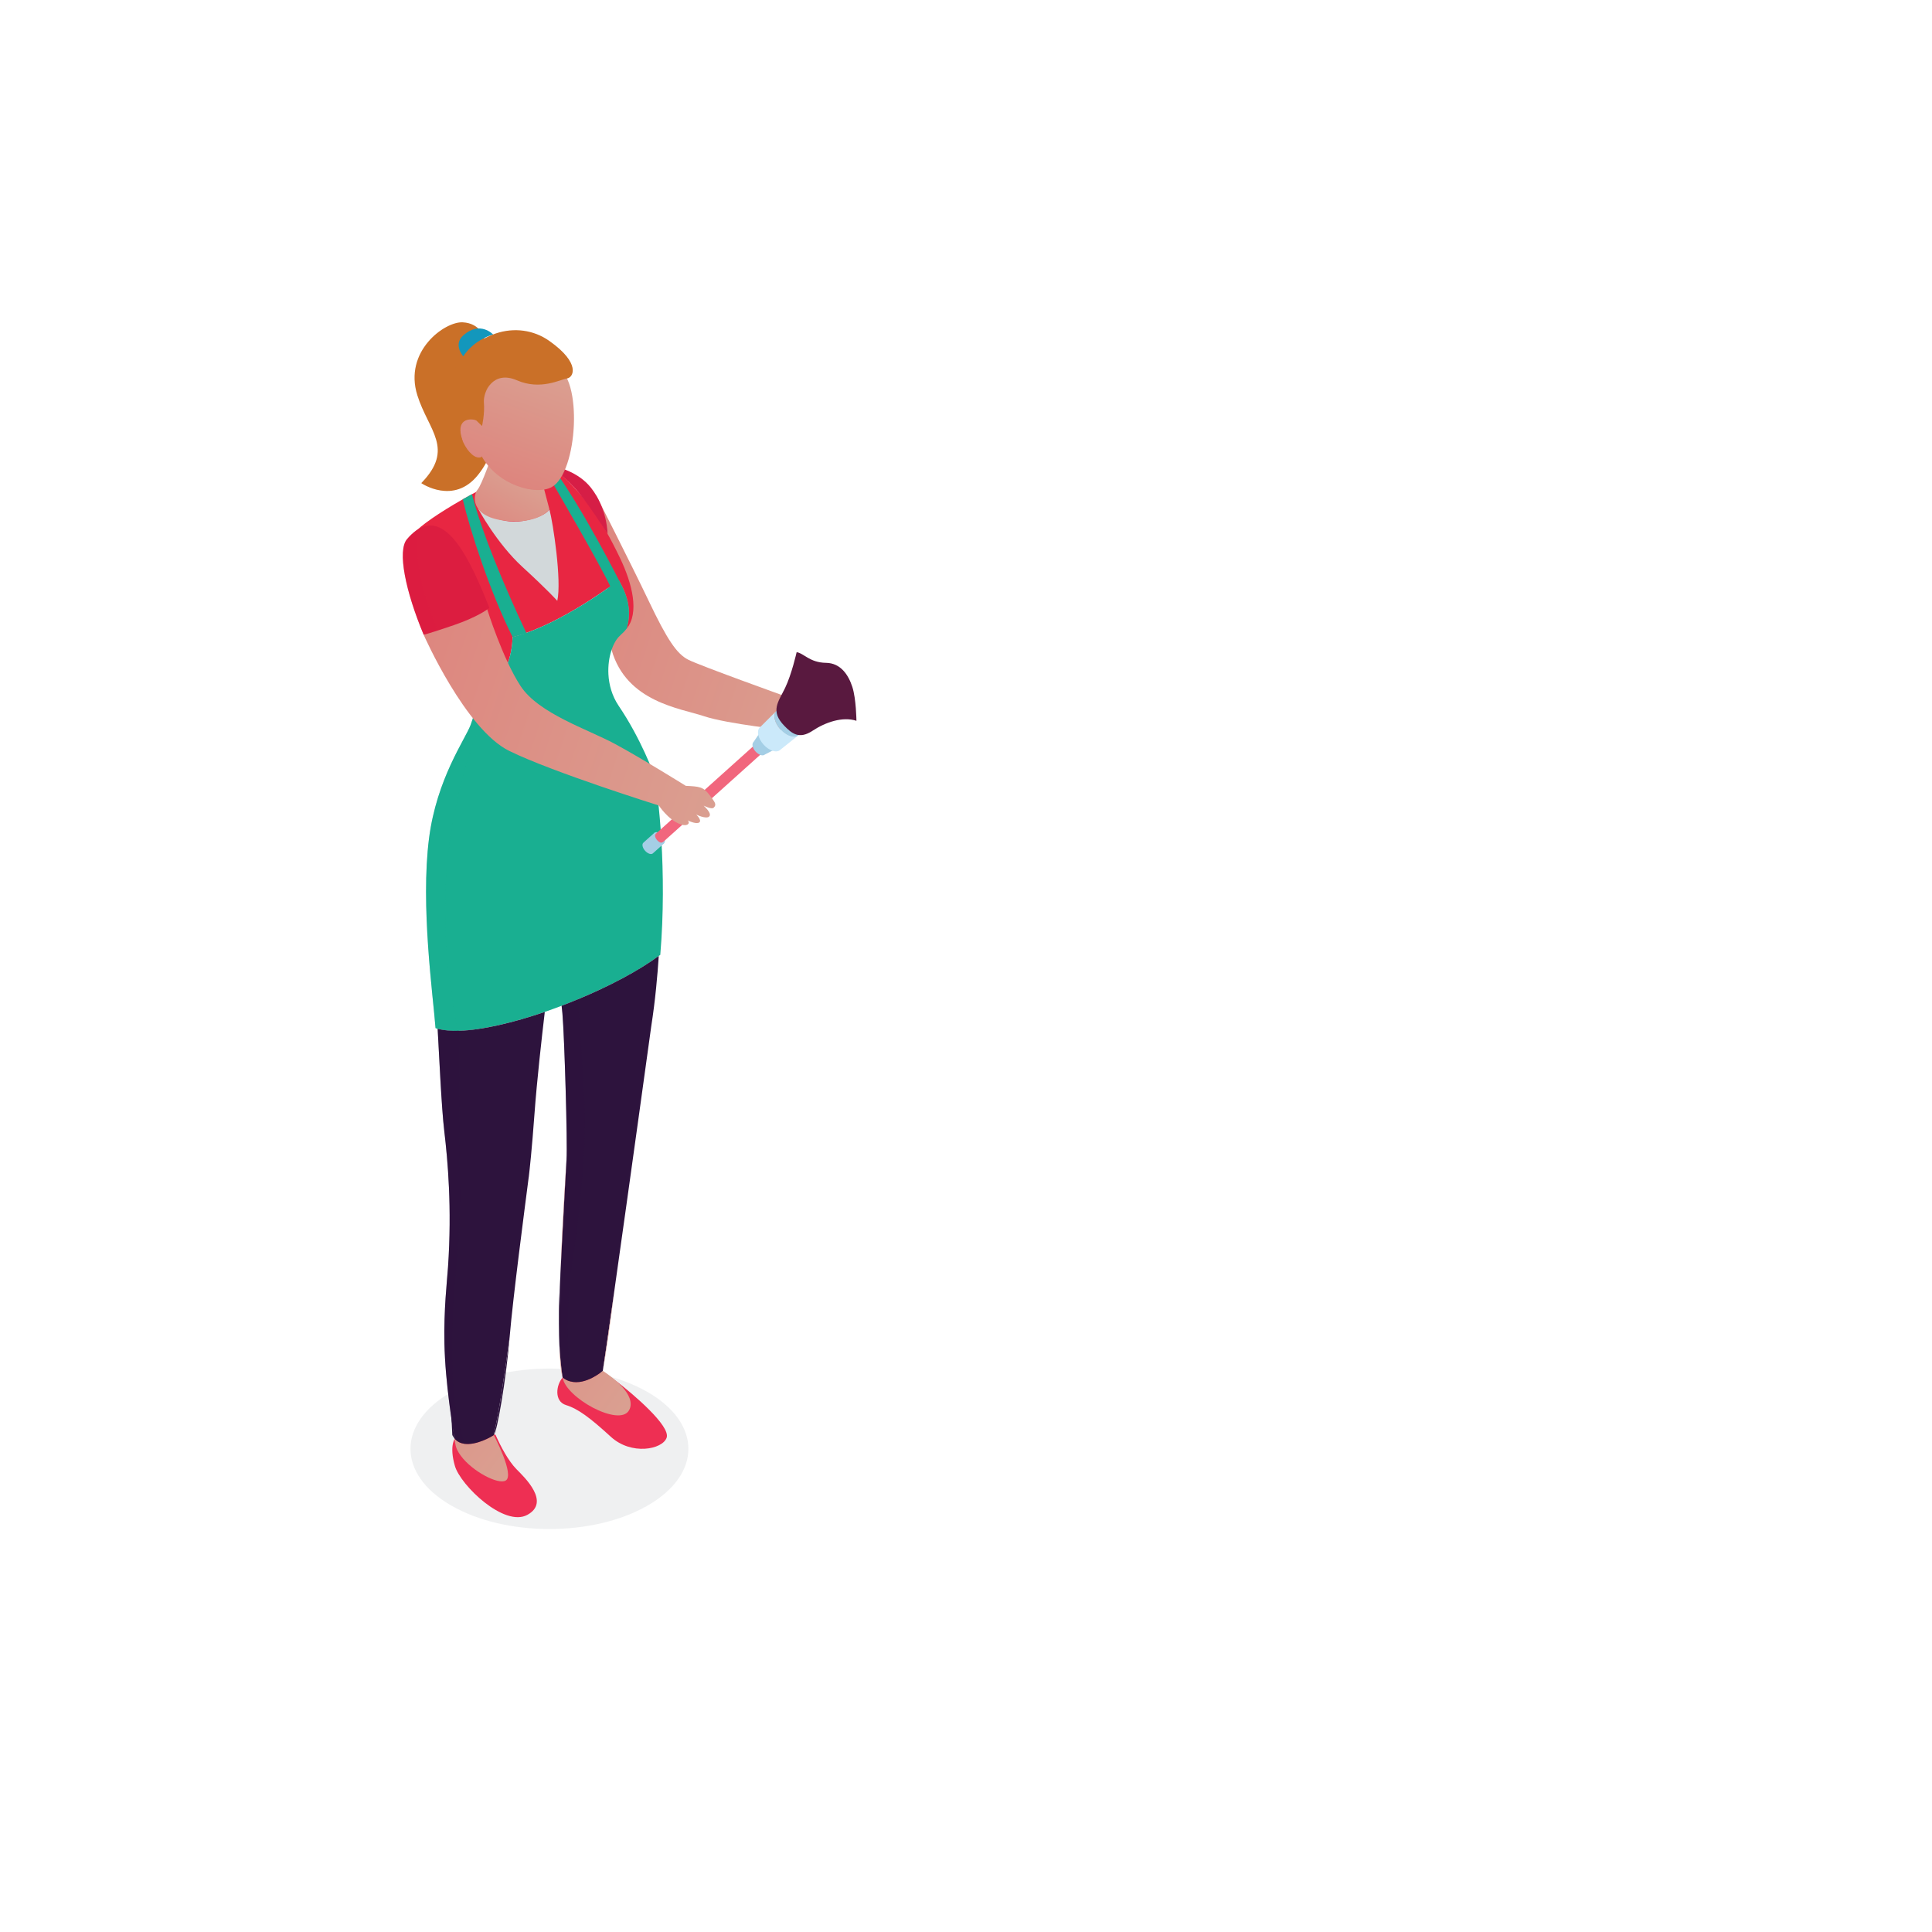 <?xml version="1.0" encoding="utf-8"?>
<!-- Generator: Adobe Illustrator 16.0.0, SVG Export Plug-In . SVG Version: 6.00 Build 0)  -->
<!DOCTYPE svg PUBLIC "-//W3C//DTD SVG 1.1//EN" "http://www.w3.org/Graphics/SVG/1.1/DTD/svg11.dtd">
<svg version="1.1" id="Layer_1" xmlns="http://www.w3.org/2000/svg" xmlns:xlink="http://www.w3.org/1999/xlink" x="0px" y="0px"
	 width="650px" height="650px" viewBox="0 0 650 650" enable-background="new 0 0 650 650" xml:space="preserve">
<g>
	<path opacity="0.5" fill="#E1E3E4" d="M217.904,468.351c18.266,10.544,18.266,27.639,0,38.16c-18.247,10.554-47.853,10.554-66.11,0
		c-18.256-10.521-18.256-27.616,0-38.16C170.051,457.801,199.648,457.801,217.904,468.351z"/>
	<linearGradient id="SVGID_1_" gradientUnits="userSpaceOnUse" x1="294.629" y1="229.141" x2="168.355" y2="187.325">
		<stop  offset="0.01" style="stop-color:#DAA192"/>
		<stop  offset="0.99" style="stop-color:#DE817B"/>
	</linearGradient>
	<path fill="url(#SVGID_1_)" d="M200.558,166.636c0,0,11.396,22.34,17.68,35.506c6.275,13.179,9.479,17.861,13.335,19.819
		c3.849,1.967,32.629,12.29,32.629,12.29l14.6,3.769l-13.403,7.74c0,0-20.72-2.174-28.549-4.804
		c-7.818-2.649-26.065-4.691-31.083-22.285c0,0-1.362-10.234-1.362-24.656C204.405,179.613,200.558,166.636,200.558,166.636z"/>
	<path fill="#CA7028" d="M163,113.879c0,0-1.228-5.12-7.322-5.44c-6.082-0.314-19.924,9.75-15.271,24.534
		c3.741,11.942,12.643,17.922,1.322,29.568c0,0,10.947,7.547,19.148-2.833c8.213-10.38,5.22-19.504-1.141-28.627
		c-6.369-9.124-1.285-11.951-1.285-11.951L163,113.879z"/>
	<path fill="#E82642" d="M147.209,213.021c1.543,1.882,2.992,3.614,4.298,5.228c5.564,6.879,8.883,11.758,8.498,18.374
		c0.71-1.43,1.124-2.202,1.124-2.202c11.636-5.703,11.318-20.106,11.318-20.106l1.537-0.409c1.007-0.301,2.042-0.617,3.08-0.979
		c15.138-5.331,31.102-17.739,31.102-17.739c3.99,6.725,3.962,11.867,2.666,16.323c4.327-5.336,1.892-15.137-2.176-23.644
		c-6.611-13.848-12.711-22.313-22.882-30.834c-0.919-0.768-2.254-0.588-3.376-0.626c-1.776-0.08-3.578,0.216-5.392,0.979
		c-5.006,2.113-10.427,4.715-15.561,7.434c-0.901,0.48-1.792,0.951-2.656,1.45c-0.021,0-0.059,0-0.097,0.038
		c-1.028,0.564-2.035,1.124-3.014,1.684c-7.874,4.479-14.332,8.893-16.52,11.528C135.093,184.402,136.944,200.453,147.209,213.021z"
		/>
	<path fill="#19AF91" d="M146.527,345.898c0.203,0.095,0.471,0.15,0.711,0.212c1.842,0.532,4.086,0.743,6.695,0.726
		c7.695-0.165,18.363-2.641,29.357-6.386c1.889-0.649,3.75-1.355,5.661-2.065c12.49-4.738,24.684-10.87,32.685-16.77
		c0.181-0.118,0.336-0.236,0.508-0.352c2.369-27.847-0.683-54.846-2.101-60.596c0,0-4.24-11.914-11.944-23.272
		c-2.216-3.322-3.223-7.048-3.404-10.549c-0.299-5.778,1.572-10.982,3.972-13.057l0.038-0.071c0.816-0.697,1.534-1.445,2.128-2.207
		c1.296-4.457,1.325-9.599-2.666-16.323c0,0-19.438,15.104-35.718,19.127c0,0,0.318,14.403-11.318,20.106
		c0,0-0.414,0.772-1.124,2.202c-0.116,2.184-0.652,4.583-1.688,7.308c-1.804,4.804-11.398,18.073-13.979,38.137
		C141.434,304.831,145.704,334.912,146.527,345.898z"/>
	<path fill="#EE2F53" d="M207.609,464.877c5.23,4.028,18.094,14.889,16.664,18.851c-1.409,3.933-11.848,5.999-18.765-0.34
		c-6.926-6.343-11.032-9.429-15.081-10.666c-4.04-1.242-3.366-6.762-1.122-9.273C192.155,460.295,199.982,459.034,207.609,464.877z"
		/>
	
		<linearGradient id="SVGID_2_" gradientUnits="userSpaceOnUse" x1="1311.64" y1="503.474" x2="1384.333" y2="451.664" gradientTransform="matrix(-1 -0.018 -0.018 1 1534.885 -2.425)">
		<stop  offset="0.01" style="stop-color:#DAA192"/>
		<stop  offset="0.99" style="stop-color:#DE817B"/>
	</linearGradient>
	<path fill="url(#SVGID_2_)" d="M202.793,461.208c0,0,9.488,5.824,9.392,11.235c-0.01,0.678-0.163,1.346-0.527,1.995
		c-1.603,2.965-7.101,1.826-12.241-0.875c-4.99-2.645-9.641-6.766-10.121-10.107C195.051,467.978,202.793,461.208,202.793,461.208z"
		/>
	<path fill="#EE2F53" d="M166.703,482.692c1.708,3.886,4.308,8.799,7.042,11.585c2.725,2.757,11.502,11.057,3.722,15.356
		c-7.78,4.32-22.536-9.928-24.416-16.416c-1.879-6.484-0.451-10.018,1.603-10.742C156.707,481.732,166.703,482.692,166.703,482.692z
		"/>
	
		<linearGradient id="SVGID_3_" gradientUnits="userSpaceOnUse" x1="1350.347" y1="524.513" x2="1421.466" y2="473.826" gradientTransform="matrix(-1 -0.018 -0.018 1 1534.885 -2.425)">
		<stop  offset="0.01" style="stop-color:#DAA192"/>
		<stop  offset="0.99" style="stop-color:#DE817B"/>
	</linearGradient>
	<path fill="url(#SVGID_3_)" d="M166.127,482.81c0,0,7.185,13.566,3.981,15.321c-2.522,1.431-11.194-3.101-15.052-8.324
		c-1.007-1.337-1.687-2.702-1.852-4.051c-0.106-0.334-0.209-0.989-0.334-1.859C156.514,488.456,165.102,483.572,166.127,482.81z"/>
	<path fill="#2D133D" d="M150.729,426.289c-0.325,4.767-1.447,14.216-1.209,25.672c0.271,13.589,2.879,28.647,3.35,31.926
		c0.892,1.129,2.07,1.662,3.376,1.869c3.99,0.559,9.095-2.358,9.862-2.932c1.689-7.275,3.588-19.814,5.361-33.047
		c1.084-13.038,5.211-44.403,6.219-52.252c0.084-0.621,0.143-1.092,0.181-1.388c0.019-0.08,0.019-0.207,0.05-0.296
		c0.296-2.551,1.007-8.832,1.898-21.033c0.826-11.33,2.494-26.086,3.473-34.358c-10.698,3.642-21.068,6.106-28.743,6.339
		c-2.839,0.079-5.324-0.118-7.31-0.679c0.48,8.022,1.266,26.448,2.253,34.599C150.614,390.186,152.101,406.32,150.729,426.289z"/>
	<path fill="#2D133D" d="M188.202,452.521c0.383,6.869,1.094,10.935,1.094,10.935c0.835,0.646,1.688,1.068,2.581,1.304
		c5.247,1.426,10.926-3.552,10.926-3.552c0.355-2.042,1.958-13.156,3.993-27.72c4.891-34.42,12.325-88.322,12.325-88.322
		c1.362-8.678,2.101-17.232,2.515-23.551c-6.842,5.04-16.732,10.244-27.237,14.606c-1.814,0.738-3.616,1.486-5.448,2.164
		c0.115,0.859,0.192,1.712,0.268,2.574c0.701,8.121,1.736,43.683,1.381,49.113c0,0-1.247,21.912-2.042,38.382
		C188.23,437.21,188.059,445.868,188.202,452.521z"/>
	
		<linearGradient id="SVGID_4_" gradientUnits="userSpaceOnUse" x1="1300.932" y1="488.457" x2="1373.621" y2="436.651" gradientTransform="matrix(-1 -0.018 -0.018 1 1534.885 -2.425)">
		<stop  offset="0.01" style="stop-color:#DAA192"/>
		<stop  offset="0.99" style="stop-color:#DE817B"/>
	</linearGradient>
	<path fill="url(#SVGID_4_)" d="M202.793,461.208c0.364-2.042,1.957-13.156,4.021-27.71
		C205.327,445.233,203.868,455.669,202.793,461.208z"/>
	
		<linearGradient id="SVGID_5_" gradientUnits="userSpaceOnUse" x1="1288.39" y1="470.915" x2="1361.116" y2="419.082" gradientTransform="matrix(-1 -0.018 -0.018 1 1534.885 -2.425)">
		<stop  offset="0.01" style="stop-color:#DAA192"/>
		<stop  offset="0.99" style="stop-color:#DE817B"/>
	</linearGradient>
	<path fill="url(#SVGID_5_)" d="M190.608,390.072c0,0-1.247,21.912-2.06,38.377C189.247,409.439,190.608,390.072,190.608,390.072z"
		/>
	
		<linearGradient id="SVGID_6_" gradientUnits="userSpaceOnUse" x1="1311.449" y1="503.193" x2="1384.124" y2="451.397" gradientTransform="matrix(-1 -0.018 -0.018 1 1534.885 -2.425)">
		<stop  offset="0.01" style="stop-color:#DAA192"/>
		<stop  offset="0.99" style="stop-color:#DE817B"/>
	</linearGradient>
	<path fill="url(#SVGID_6_)" d="M188.211,452.541c0.374,6.869,1.084,10.915,1.084,10.915
		C188.673,461.621,188.336,457.669,188.211,452.541z"/>
	<path fill="#2D133D" d="M166.127,482.81c1.659-7.261,3.569-19.79,5.353-33.04C170.272,464.248,167.203,482.005,166.127,482.81z"/>
	<path fill="#2D133D" d="M152.178,482.81c0,0-0.402-7.59-0.807-17.367c0.451,8.356,1.027,15.174,1.499,18.454
		C152.621,483.581,152.38,483.229,152.178,482.81z"/>
	<path fill="#2D133D" d="M188.211,452.541c-0.23-4.245-0.327-9.553-0.068-15.65c0.116-2.499,0.25-5.378,0.405-8.441
		C188.23,437.21,188.049,445.878,188.211,452.541z"/>
	<path fill="#19AF91" d="M155.679,167.991c2.543,10.695,9.164,31.159,16.77,46.324l1.537-0.409l3.164-0.829
		c0,0-0.028-0.056-0.084-0.15c-1.037-2.192-13.833-29.088-18.275-46.658c-0.021,0-0.059,0-0.097,0.038
		C157.665,166.871,156.657,167.431,155.679,167.991z"/>
	<path opacity="0.3" fill="#19AF91" d="M146.527,345.898c0.203,0.095,0.471,0.15,0.711,0.212c1.842,0.532,4.086,0.743,6.695,0.726
		c-1.811-11.59-5.006-26.101-3.915-49.957c1.219-26.769,10.218-51.344,13.509-57.217c3.261-5.825,13.363-15.132,8.921-25.348
		c0,0,0.318,14.403-11.318,20.106c0,0-0.414,0.772-1.124,2.202c-0.116,2.184-0.652,4.583-1.688,7.308
		c-1.804,4.804-11.398,18.073-13.979,38.137C141.434,304.831,145.704,334.912,146.527,345.898z"/>
	<path fill="#19AF91" d="M182.388,156.406c5.084,8.742,19.657,33.746,23.332,41.67l2.936-2.042c0,0-12.646-25.168-22.901-39.002
		C184.633,156.669,183.511,156.425,182.388,156.406z"/>
	<path opacity="0.3" fill="#2D133D" d="M150.729,426.289c-0.325,4.767-1.447,14.216-1.209,25.672
		c0.271,13.589,2.879,28.647,3.35,31.926c0.892,1.129,2.07,1.662,3.376,1.869c-3.205-11.224-4.124-16.827-4.068-34.236
		c0.068-19.005,2.235-29.498,2.494-41.911c0.24-11.02-0.355-48.182-0.125-62.819c-2.839,0.079-5.324-0.118-7.31-0.679
		c0.48,8.022,1.266,26.448,2.253,34.599C150.614,390.186,152.101,406.32,150.729,426.289z"/>
	<path opacity="0.3" fill="#2D133D" d="M188.202,452.521c0.383,6.869,1.094,10.935,1.094,10.935
		c0.835,0.646,1.688,1.068,2.581,1.304c-1.037-9.18-1.371-27.168,0.527-39.04c2.169-13.833,5.009-37.728,4.27-54.337
		c-0.501-11.557-1.661-26.895-2.275-35.162c-1.814,0.738-3.616,1.486-5.448,2.164c0.115,0.859,0.192,1.712,0.268,2.574
		c0.701,8.121,1.736,43.683,1.381,49.113c0,0-1.247,21.912-2.042,38.382C188.23,437.21,188.059,445.868,188.202,452.521z"/>
	<g>
		<path fill="#DC1D40" d="M140.417,178.225c-0.134,0.08-0.29,0.165-0.434,0.278c-0.997,0.743-2.004,1.646-3.021,2.852
			c-3.397,3.896-0.499,17.678,5.583,32.222c0.066-0.01,0.143-0.015,0.221-0.028c1.696-0.113,3.31-0.368,4.872-0.729
			c7.503-1.652,13.366-5.548,16.291-7.778c0.239-0.184,0.499-0.381,0.701-0.546C158.194,188.078,150.27,171.825,140.417,178.225z"/>
		<path opacity="0.3" fill="#DC1D40" d="M142.546,213.576c1.765-0.113,3.463-0.386,5.093-0.758
			c-6.034-13.58-8.057-25.941-7.222-34.594c-0.134,0.08-0.29,0.165-0.434,0.278c-0.997,0.743-2.004,1.646-3.021,2.852
			C133.566,185.25,136.465,199.032,142.546,213.576z"/>
	</g>
	<path fill="#D61E46" d="M184.854,156.769c2.877,0.108,9.853,2.113,13.968,7.326c5.583,7.077,5.583,15.518,5.583,15.518
		s-7.089-11.217-11.281-15.683C188.913,159.47,184.854,156.769,184.854,156.769z"/>
	<g>
		<path fill="#D2D8DA" d="M184.854,171.407c1.209,4.451,4.173,23.979,2.637,30.735c0,0-3.03-3.439-11.732-11.416
			c-8.7-7.971-14.881-19.555-14.881-19.555s6.727,5.566,15.149,4.088C183.452,173.957,184.854,171.407,184.854,171.407z"/>
		
			<linearGradient id="SVGID_7_" gradientUnits="userSpaceOnUse" x1="1351.432" y1="159.523" x2="1365.018" y2="183.937" gradientTransform="matrix(-1 0 0 1 1528.115 0)">
			<stop  offset="0.01" style="stop-color:#DAA192"/>
			<stop  offset="0.99" style="stop-color:#DE817B"/>
		</linearGradient>
		<path fill="url(#SVGID_7_)" d="M182.676,163.106l2.179,8.3c0,0-3.79,5.185-15.292,3.746c-11.502-1.44-10.399-8.667-8.921-10.371
			c1.487-1.694,5.006-11.994,5.006-11.994s4.75,5.388,8.787,7.072C178.483,161.554,182.676,163.106,182.676,163.106z"/>
		<g>
			
				<linearGradient id="SVGID_8_" gradientUnits="userSpaceOnUse" x1="1345.042" y1="120.661" x2="1361.763" y2="167.709" gradientTransform="matrix(-1 0 0 1 1528.115 0)">
				<stop  offset="0.01" style="stop-color:#DAA192"/>
				<stop  offset="0.99" style="stop-color:#DE817B"/>
			</linearGradient>
			<path fill="url(#SVGID_8_)" d="M156.246,141.151c1.717-0.828,3.195-0.537,3.934,0.254c1.852-12.309,10.542-24.035,26.851-18.041
				c9.096,3.35,7.465,35.506-1.39,40.494c-5.247,2.946-18.151-0.499-23.6-10.38c-0.009,0,0,0.254,0,0.263
				C157.935,155.634,151.767,143.279,156.246,141.151z"/>
		</g>
	</g>
	<path fill="#CA7028" d="M160.18,141.406c-2.101-0.753-7.225-0.564-4.501,6.982c0,0-8.987-10.676-4.202-21.39
		c6.976-15.565,22.717-19.824,33.377-12.271c10.667,7.547,8.067,12.309,5.9,12.601c-2.15,0.301-8.884,4.084-16.848,0.617
		c-7.973-3.454-11.415,3.769-11.1,7.542c0.317,3.773-0.633,7.83-0.633,7.83L160.18,141.406z"/>
	<path fill="#1397BC" d="M155.862,119.875c0,0-3.522-3.896,0-7.04c5.67-5.035,10.024-0.311,10.024-0.311
		S159.584,114.171,155.862,119.875z"/>
	<g>
		<path fill="#A4CEE5" d="M219.697,287.068L219.697,287.068l3.684-3.289l-3.204-3.6l-3.694,3.308l0.009,0.01
			c-0.287,0.226-0.412,0.645-0.296,1.204c0.231,1.054,1.247,2.193,2.282,2.532C219.008,287.412,219.438,287.332,219.697,287.068z"/>
		<path fill="#A4CEE5" d="M223.659,282.589c0.211,1.063-0.44,1.651-1.468,1.313c-1.036-0.329-2.052-1.468-2.282-2.531
			c-0.221-1.073,0.439-1.651,1.468-1.317C222.412,280.396,223.429,281.521,223.659,282.589z"/>
		<path fill="#F1667D" d="M257.236,252.63l-2.475-2.767l-34.018,30.556c0,0-0.471,0.367-0.327,1.007
			c0.172,0.819,1.007,1.788,1.814,2.042c0.468,0.155,0.988-0.296,0.988-0.296L257.236,252.63z"/>
		<path fill="#A4CEE5" d="M262.217,251.341l-5.613-6.258l-3.08,4.541l0,0c-0.315,0.287-0.44,0.767-0.315,1.397
			c0.268,1.261,1.477,2.598,2.696,2.998c0.602,0.203,1.101,0.127,1.419-0.165L262.217,251.341z"/>
		<path fill="#CBE9FA" d="M268.616,247.388c-0.614,0.546-1.574,0.678-2.774,0.301c-2.351-0.776-4.691-3.388-5.2-5.811
			c-0.258-1.229-0.019-2.174,0.586-2.715l-5.564,5.561c-0.558,0.509-0.788,1.379-0.558,2.504c0.48,2.249,2.628,4.648,4.816,5.374
			c1.084,0.348,1.976,0.216,2.543-0.292L268.616,247.388L268.616,247.388z"/>
		<path fill="#A4CEE5" d="M269.209,244.668c-0.518-2.428-2.849-5.043-5.218-5.806c-1.17-0.391-2.148-0.245-2.753,0.301l0,0h-0.01
			c-0.604,0.541-0.844,1.486-0.586,2.715c0.509,2.423,2.849,5.035,5.2,5.811c1.2,0.376,2.16,0.245,2.774-0.301
			C269.218,246.838,269.458,245.887,269.209,244.668z"/>
		<path fill="#59193F" d="M263.934,244.255c2.407,2.456,4.901,4.587,9.373,1.642c4.451-2.955,10.234-4.898,14.832-3.393
			c0,0-0.078-7.406-1.381-11.396c-1.287-3.985-3.896-8.046-8.855-8.103c-5.536-0.085-7.493-3.27-9.881-3.585
			c0,0-1.67,7.454-3.896,12.055C261.899,236.104,258.994,239.206,263.934,244.255z"/>
	</g>
	<linearGradient id="SVGID_9_" gradientUnits="userSpaceOnUse" x1="258.488" y1="261.731" x2="113.378" y2="213.679">
		<stop  offset="0.01" style="stop-color:#DAA192"/>
		<stop  offset="0.99" style="stop-color:#DE817B"/>
	</linearGradient>
	<path fill="url(#SVGID_9_)" d="M238.625,267.362c-2.052-2.668-3.327-2.748-7.894-2.974c0,0-14.89-9.293-23.917-14.149
		c-9.039-4.869-25.625-10.191-31.679-19.442c-6.053-9.241-11.205-25.757-11.205-25.757s-3.455,2.612-11.253,5.284
		c-7.799,2.668-10.13,3.252-10.13,3.252s14.017,31.85,28.839,39.092c14.822,7.246,50.279,18.336,50.279,18.336
		s3.061,4.729,7.147,6.272c2.668,1.007,3.531-0.508,2.503-1.275c1.037,0.48,3.167,1.332,3.983,0.668
		c0.91-0.739-1.047-2.616-1.047-2.616s3.194,1.567,4.279,0.715c1.303-1.035-1.861-3.765-1.861-3.765s2.744,1.436,3.445,0.734
		C241.168,270.689,240.669,270.035,238.625,267.362z"/>
</g>
</svg>
